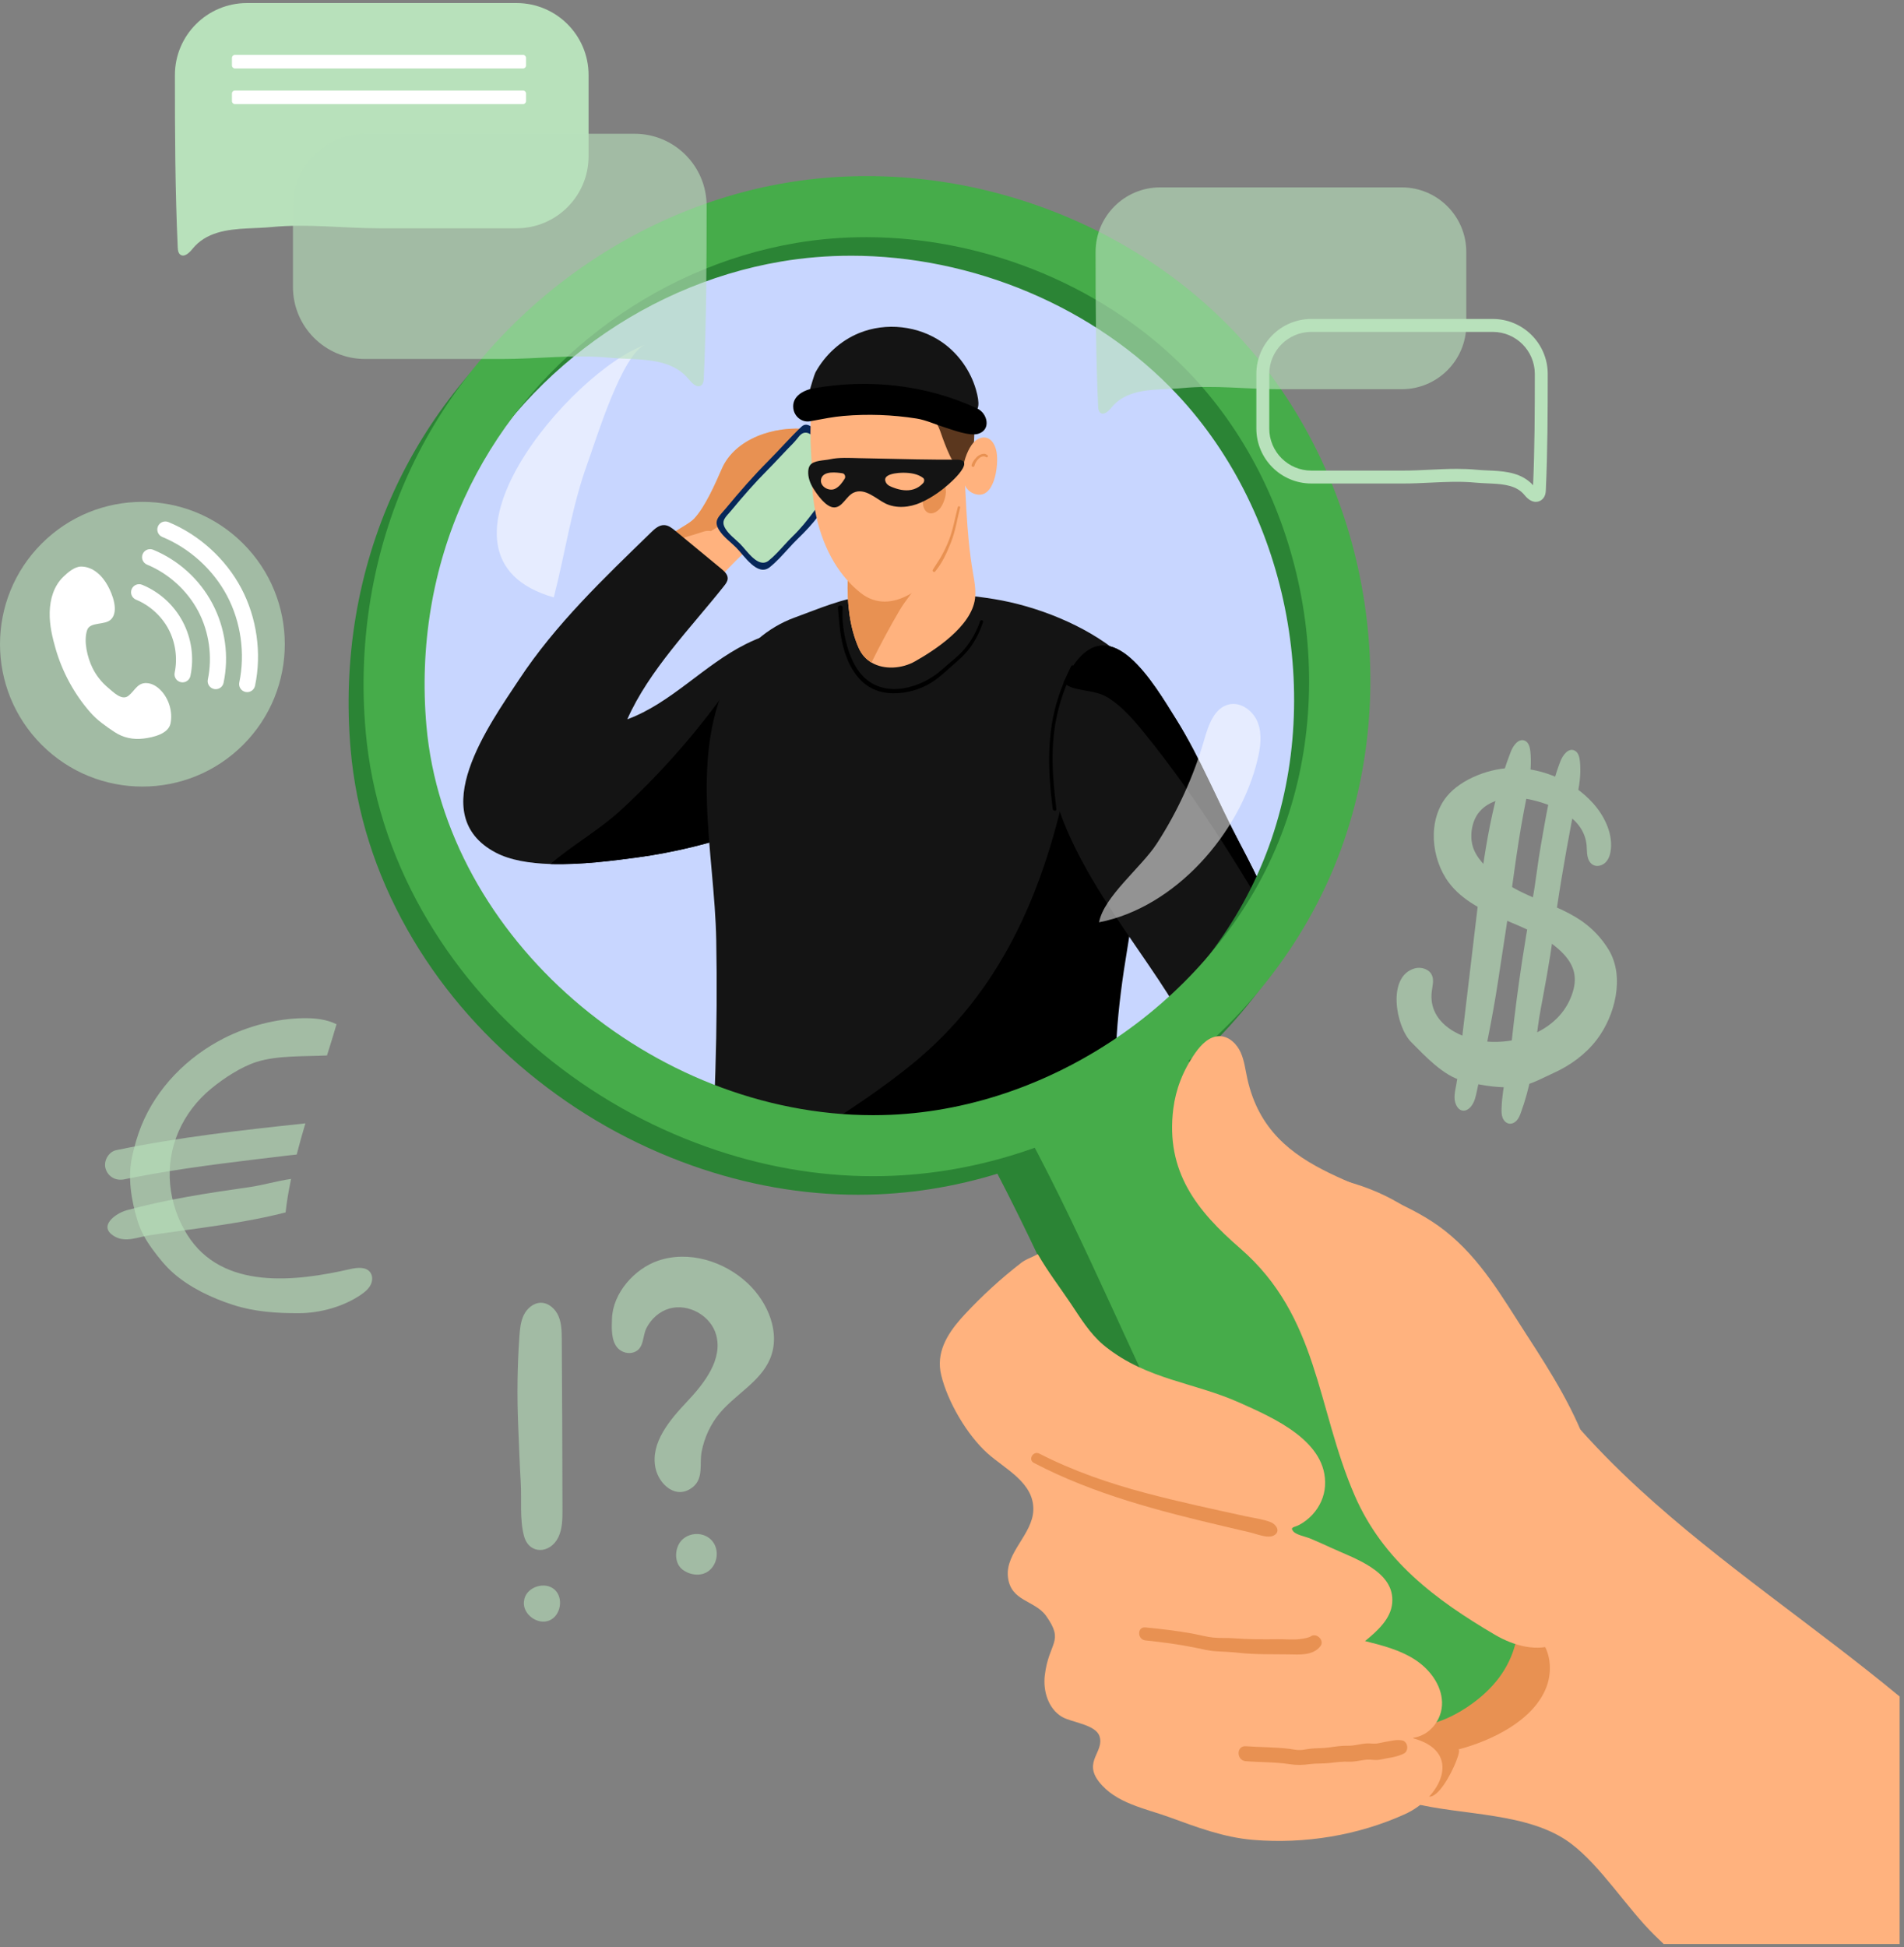 <svg width="312" height="319" viewBox="0 0 312 319" fill="none" xmlns="http://www.w3.org/2000/svg">
<rect x="0" y="0" width="312" height="319" fill="#808080" stroke="none"/>
<g clip-path="url(#clip0_605_10164)">
<path d="M203.158 284.758C212.136 289.325 221.623 292.894 231.381 295.393C239.545 297.483 250.505 296.845 257.406 302.025C262.331 305.722 266.566 312.578 271.081 317.011C271.588 317.51 272.1 318.005 272.612 318.496H311.288V277.951C297.291 266.376 282.049 256.285 268.661 244.001C260.858 236.84 253.698 228.83 248.123 219.799C240.338 207.185 235.008 196.88 219.034 193.143C202.875 189.365 201.07 205.547 204.296 217.089C206.367 224.502 210.349 228.784 210.9 237.049C211.531 246.549 210.865 256.225 203.859 262.969C201.177 265.551 194.334 269.839 193.308 273.502C191.836 278.754 199.475 282.882 203.159 284.757L203.158 284.758Z" fill="#FFB27E"/>
<path d="M232.621 290.824C233.615 300.846 240.192 286.307 238.93 286.638C244.335 285.219 251.303 281.931 253.412 276.39C254.604 273.262 253.934 269.151 251.035 267.477C249.356 266.506 247.297 266.52 245.364 266.691C241.493 267.033 232.799 267.654 231.067 271.811C229.201 276.295 232.142 286.021 232.619 290.824H232.621Z" fill="#E89152"/>
<mask id="mask0_605_10164" style="mask-type:luminance" maskUnits="userSpaceOnUse" x="62" y="34" width="158" height="157">
<path d="M196.302 168.02C226.932 137.402 226.932 87.76 196.302 57.143C165.672 26.525 116.011 26.525 85.381 57.143C54.751 87.76 54.751 137.402 85.381 168.019C116.011 198.637 165.672 198.637 196.302 168.02Z" fill="white"/>
</mask>
<g mask="url(#mask0_605_10164)">
<path d="M196.302 168.02C226.932 137.402 226.932 87.76 196.302 57.143C165.672 26.525 116.011 26.525 85.381 57.143C54.751 87.76 54.751 137.402 85.381 168.019C116.011 198.637 165.672 198.637 196.302 168.02Z" fill="#C8D6FF"/>
<path d="M138.942 72.789C137.192 71.43 134.921 70.623 132.518 70.338C126.839 69.667 120.412 71.927 118.296 76.788C117.234 79.222 115.533 83.103 113.733 84.995C113.009 85.755 111.408 86.525 110.506 87.207C108.48 88.735 106.537 90.006 104.534 91.462C103.66 92.096 102.814 92.741 101.993 93.395C102.199 93.65 102.377 93.915 102.516 94.191C103.075 95.291 103.741 96.325 104.467 97.32C106.339 99.622 108.465 101.722 110.735 103.638C111.265 102.875 111.81 102.128 112.372 101.398C113.401 100.059 114.445 98.739 115.51 97.454C120.729 91.161 126.528 85.653 134.333 82.36C137.591 80.986 144.055 76.765 138.942 72.792V72.789Z" fill="#FFB27E"/>
<path d="M116.499 87.015C116.114 86.944 115.713 86.957 115.324 87.085C112.703 87.949 110.022 88.639 107.384 89.446C108.415 88.727 109.447 88.001 110.502 87.205C111.405 86.524 113.004 85.753 113.73 84.993C115.53 83.101 117.23 79.222 118.292 76.786C120.408 71.925 126.837 69.665 132.515 70.337C131.305 77.554 123.412 82.691 117.692 86.268C117.292 86.519 116.895 86.768 116.497 87.015H116.499Z" fill="#E89152"/>
<path d="M130.429 132.318C128.064 133.71 125.375 134.938 122.537 136.003C116.635 138.216 110.092 139.716 104.492 140.472C100.666 140.987 95.218 141.718 90.194 141.557C86.795 141.451 83.588 140.936 81.209 139.675C69.479 133.463 80.211 118.689 85.02 111.391C91.03 102.27 98.919 94.773 106.701 87.212C107.301 86.627 107.999 86.006 108.835 86.031C109.525 86.051 110.11 86.511 110.642 86.951C113.16 89.03 115.681 91.108 118.199 93.187C118.711 93.609 119.27 94.13 119.245 94.793C119.228 95.252 118.931 95.644 118.647 96.004C113.227 102.839 106.351 109.811 102.79 117.849C109.976 115.204 115.319 108.967 122.215 105.523C126.925 103.172 131.152 102.484 132.844 106.357C135.452 112.323 137.062 128.418 130.429 132.319V132.318Z" fill="#141414"/>
<path d="M122.551 107.916C122.546 117.278 122.542 126.642 122.537 136.002C116.635 138.215 110.092 139.715 104.492 140.471C100.666 140.986 95.218 141.717 90.194 141.556C93.749 138.491 98.178 136 101.727 132.736C109.696 125.404 116.722 117.044 122.552 107.916H122.551Z" fill="black"/>
<path d="M129.181 89.891C129.701 89.323 130.22 88.761 130.756 88.243C133.238 85.847 135.146 83.536 136.599 80.323C137.647 78 133.735 67.62 131.333 69.906C129.467 71.68 127.783 73.627 125.968 75.448C123.483 77.942 121.166 80.595 118.924 83.307C117.86 84.594 116.83 85.247 117.834 86.842C118.545 87.974 119.697 88.784 120.633 89.718C121.964 91.047 124.133 94.536 126.142 92.923C127.229 92.051 128.205 90.959 129.181 89.891Z" fill="#072759"/>
<path d="M128.567 89.255C129.01 88.77 129.453 88.292 129.91 87.85C132.478 85.369 134.295 82.347 136.502 79.576C137.265 78.619 137.893 77.401 137.611 76.21C137.381 75.242 136.603 74.516 135.864 73.849C135.031 73.102 134.2 72.352 133.367 71.605C132.985 71.261 132.555 70.897 132.039 70.887C131.363 70.874 130.992 71.414 130.618 71.885C130.171 72.452 129.659 72.942 129.147 73.469C128.031 74.618 126.96 75.811 125.828 76.946C123.711 79.071 121.735 81.332 119.825 83.643C118.917 84.741 118.04 85.296 118.896 86.657C119.502 87.622 120.485 88.312 121.281 89.108C122.416 90.239 124.264 93.213 125.976 91.839C126.902 91.096 127.733 90.166 128.566 89.255H128.567Z" fill="#B8E1BB"/>
<path d="M117.229 175.406C117.169 177.302 117.096 179.197 117.011 181.091C116.734 187.285 113.23 199.759 116.554 205.198C119.228 209.553 136.341 207.036 141.339 207.036C144.217 207.036 184.237 206.531 184.275 207.036C184.057 204.183 183.738 201.306 183.259 198.3C183.2 197.946 183.141 197.593 183.085 197.239C181.599 188.142 180.697 178.877 181.479 169.649C181.882 164.876 182.723 160.181 183.735 155.526C183.755 155.431 183.775 155.336 183.795 155.245C184.029 154.172 184.272 153.098 184.523 152.028C184.793 150.867 185.071 149.706 185.352 148.548C185.772 146.807 186.198 145.069 186.618 143.331C186.758 142.749 186.896 142.17 187.032 141.59C188.561 135.12 190.303 128.872 190.74 122.175C191.083 116.93 187.187 110.252 183.437 107.092C177.879 102.407 169.792 99.27 162.884 98.149C156.075 97.044 149.136 96.85 142.279 97.571C137.986 98.023 134.237 99.722 130.235 101.171C125.803 102.774 121.969 106.114 119.808 110.202C112.766 123.522 117.103 139.571 117.368 154.05C117.5 161.168 117.452 168.289 117.227 175.404L117.229 175.406Z" fill="#141414"/>
<path d="M183.183 187.083C182.747 181.292 182.614 175.464 182.99 169.65C183.297 164.877 183.939 160.182 184.712 155.527C184.727 155.432 184.742 155.337 184.758 155.246C186.075 147.271 186.974 140.192 186.937 131.98C186.916 127.346 188.127 120.832 187.833 115.734C187.775 114.723 187.657 113.767 187.458 112.897C186.617 109.183 185.164 107.775 183.231 108.482C182.307 108.818 181.273 109.64 180.141 110.928C176.415 115.163 175.921 122.923 174.618 128.921C170.782 146.597 163.795 162.659 149.528 174.289C140.235 181.865 129.604 187.605 119.76 194.45C117.857 195.773 115.781 198.248 117.217 200.069C117.81 200.82 118.813 201.091 119.743 201.31C131.68 204.108 143.92 205.611 156.178 205.801C161.862 205.889 167.965 204.801 173.578 205.638C177.502 206.225 181.052 206.856 185.063 207.088C185.094 204.191 184.702 201.195 184.35 198.301C184.303 197.947 184.26 197.594 184.217 197.24C183.796 193.874 183.437 190.484 183.183 187.083Z" fill="black"/>
<path d="M176.156 125.459C176.192 125.275 176.234 125.087 176.275 124.899C176.277 124.863 176.28 124.823 176.284 124.786L176.156 125.461V125.459Z" fill="#93BF96"/>
<path d="M140.717 106.169C141.199 107.255 141.934 108.031 142.806 108.548C144.934 109.81 147.872 109.518 149.903 108.375C153.118 106.566 159.204 102.638 159.773 98.076C159.897 97.082 159.798 96.079 159.643 95.082C159.58 94.677 159.508 94.271 159.439 93.869C158.245 87.003 158.323 80.256 157.745 73.353C157.572 71.291 156.257 62.851 153.146 65.845C150.764 68.137 150.337 72.019 148.77 74.923C146.986 78.227 144.812 81.223 142.881 84.408C141.548 86.606 140.238 88.878 139.504 91.362C139.161 92.517 138.945 93.72 138.909 94.982C138.799 98.752 139.206 102.768 140.715 106.17L140.717 106.169Z" fill="#FFB27E"/>
<path d="M140.717 106.168C141.199 107.255 141.934 108.031 142.806 108.548C144.239 105.637 145.771 102.789 147.397 100.015C149.205 96.924 154.039 91.983 154.334 88.368C152.523 88.047 150.317 89.897 148.497 90.475C146.37 91.151 144.153 91.468 141.945 91.409C141.133 91.387 140.315 91.312 139.505 91.362C139.163 92.517 138.947 93.719 138.91 94.982C138.801 98.752 139.208 102.768 140.717 106.17V106.168Z" fill="#E89152"/>
<path d="M133.05 77.972C133.05 79.246 133.128 80.534 133.286 81.816C133.936 87.073 135.945 92.232 139.56 95.832C139.618 95.888 139.675 95.947 139.735 96.003C139.808 96.073 139.879 96.141 139.952 96.209C140.305 96.543 140.674 96.859 141.056 97.159C143.571 99.135 146.423 98.856 149.079 97.359C149.37 97.194 149.661 97.003 149.945 96.787C151.864 95.344 153.625 92.873 154.851 90.967C156.626 88.206 156.909 85.141 157.471 81.936C157.727 80.481 157.924 78.98 158.022 77.477C158.36 72.237 157.452 66.947 153.342 63.35C151.175 61.454 148.371 60.401 145.495 60.348C142.549 60.294 139.329 59.858 136.708 61.56C134.898 62.737 133.587 64.654 133.148 66.767C132.43 70.215 133.05 74.438 133.052 77.972H133.05Z" fill="#FFB27E"/>
<path d="M156.846 76.238C157.339 76.28 157.833 76.321 158.327 76.363C160.055 76.509 159.706 67.303 159.462 66.192C158.686 62.663 156.36 58.233 153.071 56.403C150.47 54.954 133.58 57.938 136.244 62.764C136.672 63.537 137.589 63.872 138.428 64.146C141.854 65.261 145.294 66.525 148.762 67.183C151.293 67.665 153.023 67.74 154.047 70.579C154.324 71.349 155.937 76.162 156.844 76.238H156.846Z" fill="#5B371E"/>
<path d="M159.513 72.516C160.059 71.9 160.934 71.503 161.721 71.749C162.665 72.044 163.132 73.106 163.306 74.08C163.68 76.171 162.984 82.089 159.635 80.89C156.465 79.755 157.893 74.35 159.515 72.516H159.513Z" fill="#FFB27E"/>
<path d="M161.604 74.897C160.768 74.367 159.842 75.574 159.67 76.321C159.601 76.615 159.139 76.491 159.214 76.197C159.352 75.657 159.862 74.979 160.318 74.665C160.551 74.505 160.853 74.386 161.134 74.347C161.413 74.309 161.573 74.419 161.797 74.567C162.001 74.701 161.814 75.032 161.603 74.897H161.604Z" fill="#E89152"/>
<path d="M153.894 83.451C153.463 83.883 152.852 84.234 152.263 84.075C151.589 83.892 151.245 83.116 151.235 82.416C151.218 81.194 152.006 79.999 153.136 79.532C156.006 78.349 154.979 82.365 153.896 83.451H153.894Z" fill="#E89152"/>
<path d="M161.086 101.918C160.602 103.41 159.899 104.823 158.975 106.092C158.013 107.416 156.771 108.39 155.564 109.475C154.467 110.46 153.42 111.42 152.112 112.131C150.837 112.824 149.451 113.282 148.014 113.482C145.77 113.792 143.489 113.464 141.684 112.015C140.061 110.712 139.057 108.788 138.425 106.838C137.661 104.475 137.523 102.038 137.307 99.584C137.262 99.079 138.136 99.076 138.094 99.584C137.926 101.596 138.237 103.686 138.759 105.628C139.268 107.526 140.079 109.431 141.475 110.85C145.047 114.482 151.02 112.733 154.371 109.692C155.598 108.579 156.99 107.589 158.059 106.318C159.183 104.982 160.035 103.429 160.602 101.782C160.705 101.48 161.185 101.606 161.086 101.915V101.918Z" fill="black"/>
<path d="M157.328 83.178C156.841 85.082 156.555 87.028 155.832 88.867C155.185 90.51 154.376 92.283 153.231 93.642C153.055 93.851 152.724 93.582 152.858 93.355C153.319 92.575 153.856 91.849 154.294 91.053C154.753 90.223 155.159 89.362 155.504 88.477C156.186 86.732 156.475 84.878 156.957 83.077C157.02 82.838 157.389 82.939 157.328 83.178Z" fill="#E89152"/>
<path d="M157.125 60.525C157.783 61.161 158.519 61.783 158.957 62.603C159.287 63.226 159.465 64.464 158.505 64.627C158.387 64.647 158.247 64.55 158.293 64.416C158.396 64.117 158.636 63.853 158.629 63.529C158.623 63.152 158.392 62.789 158.18 62.492C157.767 61.907 157.225 61.43 156.716 60.932C156.452 60.671 156.857 60.267 157.123 60.525H157.125Z" fill="#ED985B"/>
<path d="M156.354 64.939C156.547 65.266 156.759 65.602 156.854 65.974C156.965 66.407 156.849 66.934 156.319 66.964C156.055 66.979 155.874 66.588 156.091 66.414C156.183 66.341 156.188 66.359 156.193 66.284C156.201 66.173 156.129 66.032 156.086 65.932C155.99 65.711 155.859 65.507 155.734 65.301C155.496 64.904 156.118 64.541 156.354 64.939Z" fill="#ED985B"/>
<path d="M131.345 68.21C131.521 68.161 133.265 61.668 133.627 61.01C135.194 58.152 137.742 55.811 140.765 54.574C145.197 52.759 150.535 53.362 154.449 56.12C157.059 57.96 159.032 60.752 159.921 63.818C161.302 68.581 159.053 67.998 155.274 67.207C147.395 65.555 139.078 66.049 131.347 68.21H131.345Z" fill="#141414"/>
<path d="M133.289 68.917C133.102 68.951 132.914 68.985 132.724 69.018C131.426 69.244 130.173 68.29 129.999 66.915C129.748 64.943 131.632 63.927 133.268 63.635C142.305 62.015 151.868 63.034 160.17 66.951C161.83 67.735 162.447 70.43 160.285 71.072C158.87 71.492 156.203 70.455 154.845 70.033C153.317 69.558 151.773 68.822 150.186 68.571C146.235 67.948 142.208 67.802 138.224 68.146C136.545 68.29 134.925 68.619 133.288 68.917H133.289Z" fill="black"/>
<path d="M158.003 75.927C157.984 75.733 157.885 75.572 157.672 75.463C157.378 75.314 157.034 75.311 156.703 75.311C154.484 75.307 152.317 75.306 150.111 75.259C146.971 75.193 143.83 75.126 140.69 75.06C139.165 75.027 137.499 74.914 135.997 75.249C135.053 75.46 133.309 75.4 132.724 76.244C132.53 76.525 132.46 76.874 132.442 77.215C132.39 78.195 132.737 79.162 133.256 79.994C133.883 80.999 135.365 83.169 136.725 83.134C138.081 83.099 138.644 81.292 139.874 80.719C141.728 79.853 143.581 81.752 145.088 82.488C146.875 83.362 149.081 83.138 150.854 82.355C152.785 81.504 154.532 80.228 156.056 78.778C156.402 78.449 158.084 76.831 158.001 75.929L158.003 75.927ZM138.418 78.426C138.018 79.066 137.534 79.748 136.836 80.084C135.762 80.599 134.105 79.566 134.614 78.298C135.084 77.127 137.097 77.397 138.059 77.542C138.443 77.6 138.606 78.127 138.418 78.426ZM151.268 79.157C150.852 79.614 150.33 79.964 149.74 80.154C148.682 80.494 147.528 80.31 146.508 79.928C145.999 79.738 145.454 79.562 145.185 79.074C144.367 77.59 147.277 77.444 148.09 77.452C149.165 77.462 150.397 77.628 151.27 78.306C151.535 78.514 151.467 78.939 151.27 79.157H151.268Z" fill="#141414"/>
<path d="M176.87 189.912C175.414 190.746 173.902 191.439 172.346 191.962C171.957 192.094 171.565 192.198 171.171 192.281C170.578 192.409 169.978 192.486 169.375 192.527C163.93 192.893 158.219 190.268 153.648 193.908C150.655 196.292 141.588 203.15 150.962 202.147C155.119 201.7 158.997 201.642 163.03 201.816C165.314 201.916 167.633 202.13 169.956 202.351C174.65 202.801 179.374 203.278 183.891 202.894C184.677 202.828 185.433 202.727 186.163 202.594C182.761 198.621 179.41 194.478 176.869 189.912H176.87Z" fill="#FFB27E"/>
<path d="M214.348 171.772C214.267 172.852 214.087 173.912 213.82 174.95C212.628 179.591 209.701 183.772 206.139 187.049C203.171 189.782 199.765 191.661 196.445 193.89C194.038 195.505 192.01 197.972 189.351 199.15C183.916 201.558 180.205 199.8 176.819 196.969C175.591 195.942 174.417 194.851 173.269 193.736C172.694 193.178 172.125 192.613 171.56 192.046C171.158 191.644 170.325 191.108 170.634 190.416C170.722 190.219 170.91 190.087 171.088 189.964C172.047 189.31 173.119 188.713 174.01 187.971C174.72 187.379 175.549 186.75 176.204 186.095C177.539 185.048 178.857 183.983 180.173 182.913C184.313 179.547 188.05 175.716 191.247 171.445C192.123 170.273 192.991 168.991 193.087 167.532C193.202 165.826 192.25 164.253 191.334 162.809C187.466 156.716 182.242 149.865 178.162 142.643C172.559 132.729 169.109 122.114 174.271 111.809C174.753 110.843 175.311 109.881 175.951 108.923C182.172 100.036 189.078 112.018 192.753 117.899C196.701 124.219 199.599 131.468 203.138 138.135C206.186 143.875 208.985 149.775 211.147 155.906C211.875 157.967 212.528 160.056 213.097 162.172C213.936 165.304 214.588 168.539 214.347 171.774L214.348 171.772Z" fill="#141414"/>
<path d="M175.989 109.409C174.602 112.251 173.526 115.24 172.968 118.36C172.453 121.24 172.394 124.177 172.574 127.091C172.687 128.915 172.878 130.733 173.104 132.545C173.152 132.926 172.557 132.921 172.507 132.545C171.715 126.427 171.477 120.268 173.393 114.322C173.967 112.542 174.698 110.818 175.526 109.141C175.679 108.832 176.139 109.103 175.988 109.412L175.989 109.409Z" fill="black"/>
<path d="M213.82 174.949C212.628 179.59 209.701 183.771 206.14 187.048C203.171 189.781 199.766 191.66 196.445 193.889C194.038 195.504 192.01 197.971 189.351 199.149C183.916 201.557 180.205 199.799 176.819 196.968C177.456 196.486 178.464 196.23 179.698 195.684C184.649 193.486 189.496 191.081 194.198 188.387C201.082 184.439 207.65 179.943 213.818 174.951L213.82 174.949Z" fill="black"/>
<path d="M211.151 155.904C203.931 143.48 196.503 131.135 187.44 119.997C185.718 117.879 183.899 115.774 181.592 114.315C179.194 112.798 175.8 113.415 174.273 111.807C174.755 110.841 175.313 109.879 175.953 108.921C182.174 100.034 189.08 112.016 192.755 117.897C196.702 124.217 199.601 131.466 203.139 138.133C206.188 143.873 208.987 149.773 211.149 155.904H211.151Z" fill="black"/>
</g>
<path d="M140.614 195.743C131.504 195.743 122.358 194.136 113.379 190.951C103.635 187.495 94.613 182.382 86.567 175.748C78.413 169.027 71.751 161.147 66.763 152.328C61.496 143.015 58.367 133.098 57.463 122.853C56.161 108.115 58.613 93.465 64.553 80.486C70.081 68.406 78.76 57.59 89.65 49.21C100.56 40.815 113.245 35.208 126.33 32.995C139.442 30.776 153.271 31.918 166.321 36.292C179.393 40.675 191.106 48.112 200.191 57.796C205.448 63.4 209.887 69.846 213.386 76.959C216.792 83.878 219.24 91.287 220.664 98.979C222.089 106.671 222.456 114.465 221.753 122.144C221.032 130.036 219.195 137.645 216.295 144.757C213.393 151.87 209.384 158.594 204.379 164.741C199.509 170.722 193.795 176.037 187.396 180.541C180.997 185.045 174.065 188.628 166.79 191.195C159.314 193.834 151.63 195.339 143.953 195.671C142.84 195.719 141.726 195.743 140.611 195.743H140.614ZM139.441 41.898C135.603 41.898 131.774 42.209 128.001 42.847C104.448 46.831 83.62 62.845 73.646 84.641C68.426 96.048 66.275 108.957 67.423 121.973C70.482 156.602 104.295 185.743 140.604 185.746C141.578 185.746 142.547 185.724 143.524 185.683C170.664 184.508 196.784 166.126 207.04 140.981C217.297 115.836 211.481 84.438 192.901 64.629C179.397 50.233 159.316 41.896 139.442 41.896L139.441 41.898Z" fill="#2B8435"/>
<path d="M194.465 256.504C201.301 269.802 215.34 294.966 233.625 282.866C253.709 269.576 233.642 245.228 224.374 231.195C215.676 218.025 208.574 204.143 198.597 191.776C194.159 186.232 190.28 180.46 186.449 174.438C178.697 177.691 170.945 180.945 163.193 184.198C162.234 184.6 161.162 185.125 160.883 186.127C160.645 186.979 161.079 187.862 161.501 188.641C171.455 207.058 179.481 227.308 189.261 246.154C190.697 248.923 192.436 252.557 194.465 256.504Z" fill="#2B8435"/>
<path d="M201.18 253.376C208.016 266.674 222.055 291.837 240.34 279.739C258.415 267.778 243.388 246.78 234.88 233.966C221.002 213.063 206.631 192.485 193.164 171.311C185.412 174.564 177.66 177.818 169.908 181.071C168.949 181.473 167.877 181.998 167.598 183C167.36 183.853 167.794 184.735 168.216 185.514C178.17 203.931 186.196 224.182 195.976 243.027C197.412 245.796 199.15 249.43 201.18 253.377V253.376Z" fill="#46AC4A"/>
<path opacity="0.54" d="M105.814 56.458C101.969 57.784 97.615 72.218 96.287 75.86C93.652 83.085 92.64 90.548 90.744 97.875C67.368 91.221 93.784 60.605 105.814 56.458Z" fill="white"/>
<path opacity="0.54" d="M197.329 121.197C198.017 118.805 198.983 115.941 201.416 115.404C203.41 114.964 205.426 116.53 206.134 118.446C206.842 120.362 206.538 122.496 206.061 124.482C203.159 136.544 192.607 148.667 180.098 151.109C180.874 146.898 187.047 142.086 189.545 138.233C192.954 132.977 195.597 127.22 197.329 121.197Z" fill="white"/>
<path d="M143.069 192.703C133.959 192.703 124.813 191.096 115.834 187.911C106.09 184.455 97.07 179.342 89.022 172.708C80.868 165.987 74.206 158.107 69.218 149.288C63.951 139.974 60.822 130.058 59.917 119.813C58.616 105.075 61.068 90.425 67.008 77.446C72.536 65.366 81.215 54.55 92.105 46.17C103.015 37.775 115.7 32.167 128.785 29.954C141.897 27.736 155.726 28.878 168.776 33.252C181.848 37.635 193.561 45.072 202.646 54.756C207.903 60.36 212.342 66.806 215.841 73.919C219.246 80.838 221.695 88.247 223.119 95.939C224.543 103.631 224.911 111.425 224.208 119.104C223.486 126.996 221.65 134.605 218.749 141.717C215.848 148.83 211.839 155.554 206.834 161.701C201.964 167.682 196.25 172.997 189.851 177.501C183.452 182.005 176.52 185.588 169.245 188.155C161.769 190.794 154.085 192.299 146.408 192.631C145.294 192.679 144.181 192.703 143.066 192.703H143.069ZM141.896 38.858C138.058 38.858 134.228 39.169 130.456 39.807C106.902 43.791 86.075 59.805 76.101 81.601C70.88 93.008 68.73 105.917 69.878 118.933C72.936 153.561 106.749 182.703 143.059 182.706C144.033 182.706 145.002 182.684 145.979 182.643C173.119 181.468 199.238 163.086 209.495 137.941C219.752 112.796 213.936 81.398 195.356 61.589C181.852 47.193 161.771 38.856 141.897 38.856L141.896 38.858Z" fill="#46AC4A"/>
<path d="M230.279 297.201C222.532 300.716 213.825 302.137 205.355 301.441C200.531 301.045 196.085 299.352 191.608 297.719C187.644 296.275 182.862 295.466 180.086 291.919C177.47 288.573 181.002 287.008 180.173 284.465C179.536 282.512 175.562 282.207 173.997 281.268C171.778 279.936 170.897 277.048 171.206 274.478C171.872 268.97 174.462 269.032 171.424 264.747C169.571 262.137 165.56 262.408 165.158 258.292C164.775 254.378 169.167 251.384 169.323 247.452C169.502 242.929 164.687 240.686 161.817 238.11C158.468 235.099 155.272 229.655 154.223 225.257C153.364 221.657 155.164 218.671 157.399 216.111C157.622 215.857 157.85 215.608 158.077 215.362C160.924 212.298 164.021 209.467 167.328 206.907C167.967 206.415 168.696 206.128 169.418 205.794C169.634 205.694 169.848 205.589 170.062 205.475C171.683 208.309 173.648 210.863 175.456 213.556C177.071 215.97 178.547 218.41 180.768 220.313C180.912 220.436 181.06 220.557 181.21 220.676C188.039 226.066 195.688 226.473 203.144 229.819C208.641 232.285 217.594 236.129 217.124 243.471C217.013 245.212 216.251 246.865 215.075 248.145C214.448 248.822 213.707 249.399 212.894 249.836C212.121 250.25 211.298 250.165 211.942 250.911C212.44 251.482 213.993 251.77 214.677 252.055C215.808 252.529 216.929 253.024 218.038 253.542C221.779 255.292 228.595 257.369 228.137 262.625C227.907 265.245 225.718 267.199 223.686 268.867C226.493 269.573 229.353 270.301 231.792 271.861C234.228 273.421 236.209 275.986 236.301 278.879C236.391 281.738 234.248 284.475 231.35 284.739C239.966 286.92 236.07 294.571 230.279 297.198V297.201Z" fill="#FFB27E"/>
<path d="M192.268 181.639C192.66 178.534 193.797 175.447 195.889 172.473C196.863 171.088 198.241 169.702 199.933 169.764C201.434 169.817 202.672 171.04 203.294 172.405C203.917 173.771 204.072 175.295 204.401 176.76C208.137 193.447 225.702 192.915 236.785 201.649C242.655 206.276 246.142 212.497 250.128 218.642C254.243 224.987 258.28 231.362 260.648 238.664C263.157 246.396 264.732 264.956 255.253 269.255C251.974 270.742 248.067 269.656 244.962 267.832C235.216 262.105 226.601 255.657 221.979 245.002C215.728 230.591 216.107 215.713 203.226 204.532C196.197 198.43 190.958 192.012 192.266 181.641L192.268 181.639Z" fill="#FFB27E"/>
<path d="M169.418 239.678C179.24 244.815 190.049 247.595 200.781 250.112C202.137 250.429 203.495 250.747 204.851 251.066C205.897 251.311 207.783 252.126 208.782 251.542C209.914 250.881 209.093 249.718 208.204 249.376C206.925 248.884 205.473 248.713 204.137 248.422C198.697 247.236 193.248 246.066 187.863 244.644C181.805 243.044 175.895 241.017 170.31 238.155C169.301 237.638 168.409 239.152 169.419 239.68L169.418 239.678Z" fill="#E89152"/>
<path d="M187.682 268.756C190.408 269.041 193.125 269.392 195.813 269.942C197.006 270.186 198.173 270.487 199.395 270.547C200.65 270.606 201.884 270.668 203.134 270.803C205.785 271.09 208.463 271.002 211.127 271.048C212.896 271.08 215.186 271.288 216.386 269.681C217.079 268.752 215.721 267.446 214.795 268.091C214.426 268.347 213.579 268.46 213.113 268.53C211.947 268.702 210.64 268.548 209.46 268.563C206.995 268.593 204.574 268.596 202.116 268.407C201.01 268.322 199.892 268.407 198.791 268.292C197.623 268.172 196.464 267.83 195.308 267.624C192.785 267.176 190.237 266.878 187.687 266.629C186.323 266.496 186.341 268.614 187.687 268.756H187.682Z" fill="#E89152"/>
<path d="M204.138 288.547C206.538 288.736 209.018 288.673 211.396 289.044C212.543 289.223 213.491 289.178 214.637 289.027C215.723 288.884 216.816 288.969 217.903 288.841C218.992 288.713 219.993 288.585 221.095 288.627C222.127 288.665 223.026 288.357 224.028 288.294C224.598 288.258 225.167 288.386 225.738 288.344C226.264 288.304 226.772 288.15 227.289 288.067C228.283 287.907 229.111 287.751 230.025 287.309C230.909 286.882 230.735 285.309 229.741 285.136C228.783 284.97 227.931 285.242 226.987 285.385C226.508 285.457 226.031 285.605 225.552 285.658C225.045 285.714 224.535 285.611 224.026 285.633C222.959 285.679 222.005 286.033 220.922 286.012C219.82 285.99 218.818 286.151 217.734 286.304C216.702 286.45 215.658 286.38 214.626 286.512C214.129 286.575 213.63 286.688 213.13 286.719C212.533 286.758 211.958 286.606 211.37 286.532C208.985 286.229 206.537 286.271 204.138 286.096C202.563 285.982 202.576 288.424 204.138 288.547Z" fill="#E89152"/>
<path opacity="0.61" d="M107.82 206.553C112.838 204.83 118.638 206.614 122.511 210.238C125.863 213.376 127.966 218.407 126.179 222.637C124.604 226.362 120.608 228.382 117.99 231.465C116.451 233.278 115.427 235.503 114.975 237.832C114.591 239.807 115.331 242.15 113.566 243.607C110.862 245.84 107.943 243.238 107.393 240.439C106.588 236.35 109.738 232.653 112.597 229.621C115.456 226.589 118.469 222.696 117.347 218.684C116.473 215.554 112.823 213.504 109.695 214.386C108.053 214.85 106.706 216.082 105.935 217.584C105.24 218.938 105.596 220.935 103.884 221.548C103.005 221.862 101.961 221.597 101.296 220.939C100.106 219.761 100.226 217.538 100.283 216.009C100.435 211.821 103.997 207.865 107.823 206.553H107.82Z" fill="#B8E1BB"/>
<path opacity="0.61" d="M110.83 254.237C110.94 253.488 111.267 252.77 111.779 252.272C113.037 251.051 115.175 250.994 116.464 252.207C117.892 253.549 117.728 256.017 116.265 257.271C115.002 258.354 113.085 258.112 111.829 257.148C110.971 256.492 110.67 255.331 110.83 254.237Z" fill="#B8E1BB"/>
<path opacity="0.61" d="M85.111 218.947C85.196 217.748 85.304 216.515 85.836 215.437C86.368 214.357 87.42 213.45 88.623 213.441C89.91 213.433 91.023 214.455 91.525 215.64C92.027 216.824 92.047 218.15 92.055 219.436C92.127 228.733 92.147 238.032 92.168 247.329C92.172 248.869 92.162 250.473 91.492 251.86C90.171 254.591 86.685 254.766 85.858 251.626C85.128 248.856 85.5 245.782 85.332 242.935C85.148 239.796 85.046 236.655 84.913 233.515C84.707 228.66 84.772 223.795 85.111 218.949V218.947Z" fill="#B8E1BB"/>
<path opacity="0.61" d="M85.937 261.917C86.464 259.937 89.321 259.068 90.862 260.422C92.403 261.776 91.907 264.72 90.009 265.496C88.111 266.272 85.693 264.519 85.843 262.475L85.936 261.917H85.937Z" fill="#B8E1BB"/>
<path opacity="0.61" d="M190.165 63.785C191.394 63.72 192.617 63.693 193.764 63.582C199.029 63.07 204.298 63.768 209.567 63.768H229.693C235.536 63.768 240.273 59.033 240.273 53.191V41.276C240.273 35.434 235.536 30.699 229.693 30.699H190.109C184.265 30.699 179.528 35.434 179.528 41.276C179.528 49.737 179.558 58.109 179.944 66.566C179.962 66.958 180.007 67.406 180.324 67.639C180.914 68.071 181.647 67.363 182.108 66.793C184.095 64.339 187.144 63.946 190.165 63.786V63.785Z" fill="#B8E1BB"/>
<path d="M251.667 82.221C251.166 82.221 250.515 81.976 249.802 81.096C248.562 79.566 246.511 79.333 244.515 79.227C244.239 79.212 243.963 79.2 243.69 79.189C243.054 79.16 242.396 79.132 241.766 79.071C239.334 78.835 236.821 78.956 234.391 79.074C232.955 79.144 231.471 79.215 229.997 79.215H214.878C209.912 79.215 205.872 75.176 205.872 70.212V61.262C205.872 56.298 209.912 52.259 214.878 52.259H244.613C249.579 52.259 253.62 56.298 253.62 61.264C253.62 67.677 253.596 73.958 253.307 80.308C253.292 80.644 253.256 81.431 252.587 81.92C252.44 82.028 252.112 82.221 251.665 82.221H251.667ZM238.681 76.818C239.773 76.818 240.872 76.856 241.97 76.964C242.542 77.019 243.145 77.045 243.782 77.074C244.063 77.085 244.344 77.099 244.626 77.113C246.892 77.233 249.441 77.532 251.223 79.502C251.481 73.437 251.502 67.411 251.502 61.264C251.502 57.466 248.412 54.377 244.613 54.377H214.878C211.081 54.377 207.989 57.466 207.989 61.264V70.214C207.989 74.01 211.079 77.1 214.878 77.1H229.997C231.418 77.1 232.877 77.029 234.288 76.961C235.729 76.891 237.2 76.819 238.681 76.819V76.818Z" fill="#B8E1BB"/>
<path d="M40.531 37.423C41.902 37.35 43.267 37.32 44.547 37.196C50.422 36.624 56.303 37.403 62.181 37.403H84.641C91.163 37.403 96.448 32.118 96.448 25.601V12.303C96.448 5.783 91.161 0.5 84.641 0.5H40.468C33.946 0.5 28.661 5.785 28.661 12.303C28.661 21.744 28.694 31.088 29.124 40.525C29.144 40.964 29.196 41.464 29.55 41.721C30.21 42.203 31.026 41.412 31.539 40.778C33.757 38.038 37.16 37.599 40.531 37.421V37.423Z" fill="#B8E1BB"/>
<path opacity="0.61" d="M103.921 58.836C102.549 58.762 101.185 58.733 99.905 58.608C94.03 58.036 88.149 58.816 82.271 58.816H59.811C53.289 58.816 48.004 53.531 48.004 47.013V33.717C48.004 27.197 53.291 21.914 59.811 21.914H103.984C110.506 21.914 115.791 27.199 115.791 33.717C115.791 43.158 115.758 52.502 115.327 61.939C115.307 62.378 115.256 62.878 114.902 63.135C114.242 63.617 113.426 62.826 112.912 62.192C110.694 59.452 107.291 59.013 103.919 58.836H103.921Z" fill="#B8E1BB"/>
<path d="M38.498 11.218L85.706 11.218C85.978 11.218 86.198 10.998 86.198 10.726V9.485C86.198 9.213 85.978 8.993 85.706 8.993L38.498 8.993C38.227 8.993 38.006 9.213 38.006 9.485V10.726C38.006 10.998 38.227 11.218 38.498 11.218Z" fill="white"/>
<path d="M38.498 17.058L85.706 17.058C85.978 17.058 86.198 16.837 86.198 16.566V15.325C86.198 15.053 85.978 14.833 85.706 14.833L38.498 14.833C38.227 14.833 38.006 15.053 38.006 15.325V16.566C38.006 16.837 38.227 17.058 38.498 17.058Z" fill="white"/>
<path opacity="0.61" d="M39.834 122.038C48.946 112.929 48.946 98.161 39.834 89.052C30.721 79.943 15.947 79.943 6.835 89.052C-2.278 98.161 -2.278 112.929 6.835 122.038C15.947 131.147 30.721 131.147 39.834 122.038Z" fill="#B8E1BB"/>
<path d="M8.412 103.413C8.036 101.396 7.983 99.155 8.691 97.171C9.048 96.171 9.605 95.246 10.371 94.505C11.111 93.79 12.231 92.815 13.3 92.823C15.266 92.838 16.769 94.338 17.659 95.96C18.411 97.329 19.494 100.074 18.239 101.433C17.246 102.509 14.759 101.802 14.28 103.232C13.667 105.063 14.324 107.705 15.128 109.371C15.743 110.647 16.641 111.783 17.729 112.689C18.537 113.362 19.956 114.852 21.045 113.998C22.15 113.131 22.569 111.674 24.309 111.941C25.17 112.074 25.923 112.616 26.502 113.269C27.73 114.654 28.313 116.693 27.944 118.519C27.592 120.255 25.066 120.81 23.56 120.997C21.825 121.212 20.214 120.889 18.751 119.923C17.332 118.984 15.923 117.997 14.801 116.716C12.191 113.737 10.252 110.177 9.138 106.377C8.857 105.417 8.601 104.422 8.413 103.415L8.412 103.413Z" fill="white"/>
<path d="M29.912 111.795C29.823 111.795 29.733 111.785 29.641 111.767C28.928 111.617 28.471 110.92 28.621 110.207C29.118 107.828 28.752 105.233 27.615 103.084C26.478 100.936 24.537 99.174 22.29 98.248C21.617 97.971 21.296 97.2 21.574 96.527C21.851 95.854 22.622 95.533 23.296 95.811C26.143 96.984 28.505 99.129 29.945 101.852C31.387 104.573 31.834 107.733 31.202 110.747C31.072 111.368 30.524 111.795 29.912 111.795Z" fill="white"/>
<path d="M35.349 112.918C35.259 112.918 35.169 112.908 35.078 112.89C34.365 112.74 33.908 112.043 34.057 111.33C34.84 107.587 34.264 103.5 32.474 100.119C30.683 96.739 27.629 93.963 24.092 92.506C23.419 92.229 23.098 91.458 23.375 90.785C23.653 90.112 24.422 89.793 25.097 90.069C29.254 91.783 32.701 94.913 34.804 98.886C36.906 102.858 37.558 107.469 36.637 111.868C36.507 112.49 35.959 112.917 35.347 112.917L35.349 112.918Z" fill="white"/>
<path d="M40.503 113.397C40.413 113.397 40.323 113.387 40.232 113.369C39.519 113.219 39.062 112.522 39.212 111.809C40.204 107.067 39.472 101.894 37.207 97.612C34.94 93.331 31.071 89.817 26.591 87.971C25.918 87.694 25.598 86.923 25.875 86.25C26.153 85.577 26.922 85.258 27.597 85.534C32.635 87.611 36.988 91.563 39.537 96.379C42.087 101.194 42.91 107.016 41.793 112.347C41.663 112.969 41.115 113.396 40.503 113.396V113.397Z" fill="white"/>
<g opacity="0.61">
<path d="M241.801 151.364C242.934 141.812 244.098 132.143 247.561 123.168C247.954 122.149 248.833 120.93 249.843 121.342C250.517 121.616 250.713 122.46 250.782 123.183C251.1 126.456 250.3 129.797 249.695 132.995C248.509 139.255 247.807 145.535 246.845 151.822C246.38 154.864 245.914 157.908 245.449 160.95C244.525 166.989 243.275 172.914 241.98 178.901C241.814 179.667 241.639 180.455 241.189 181.096C240.385 182.239 239.201 182.314 238.601 181.006C238.124 179.966 238.427 178.832 238.623 177.76C239.141 174.916 239.352 171.99 239.693 169.119C240.396 163.201 241.099 157.283 241.801 151.365V151.364Z" fill="#B8E1BB"/>
<path d="M250.138 152.962C250.455 151.065 250.789 149.169 251.141 147.279C251.68 144.383 251.962 141.465 252.483 138.551C253.295 134.006 254.018 129.066 255.679 124.762C256.071 123.743 256.95 122.524 257.961 122.936C258.634 123.21 258.83 124.054 258.9 124.777C259.232 128.212 258.18 131.256 257.539 134.64C256.357 140.889 255.282 147.171 254.467 153.477C253.949 157.488 253.186 161.46 252.449 165.436C251.78 169.046 251.577 172.713 250.88 176.302C250.488 178.324 249.938 180.314 249.235 182.25C249.07 182.705 248.891 183.167 248.575 183.536C248.259 183.904 247.779 184.165 247.3 184.095C246.795 184.021 246.398 183.594 246.218 183.117C246.039 182.638 246.039 182.115 246.055 181.605C246.178 177.749 247.33 174.102 247.741 170.329C248.211 166.013 248.773 161.706 249.424 157.413C249.651 155.928 249.887 154.446 250.134 152.964L250.138 152.962Z" fill="#B8E1BB"/>
<path d="M237.085 130.479C233.886 134.385 234.501 140.731 237.434 144.627C239.605 147.51 243.002 149.17 246.323 150.585C249.644 152.001 253.114 153.333 255.734 155.817C257.564 157.553 258.48 159.489 257.871 161.981C256.382 168.072 249.988 170.991 244.063 170.675C239.623 170.437 233.971 167.774 234.616 162.441C234.722 161.559 235.004 160.632 234.66 159.813C234.23 158.784 232.902 158.354 231.828 158.656C227.213 159.954 228.732 168.195 231.23 170.717C233.429 172.936 236.522 176.266 239.643 177.06C242.215 177.713 244.864 178.2 247.526 178.138C250.327 178.073 252.066 176.93 254.552 175.809C257.311 174.564 259.831 172.737 261.674 170.318C264.623 166.448 266.305 160.055 263.597 155.583C262.444 153.677 260.816 151.978 258.961 150.74C256.566 149.143 253.829 148.155 251.186 147.01C249.019 146.071 246.855 144.998 245.068 143.426C243.536 142.079 241.804 140.535 241.285 138.484C240.838 136.718 241.209 134.451 242.404 133.026C244.437 130.599 248.22 130.394 251.082 131.07C254.928 131.979 259.611 134.101 259.994 138.533C260.044 139.115 260.017 139.706 260.132 140.278C260.246 140.851 260.535 141.426 261.049 141.705C261.734 142.079 262.64 141.796 263.165 141.222C263.69 140.645 263.901 139.848 263.974 139.07C264.237 136.335 262.789 133.509 260.993 131.541C257.745 127.983 252.975 125.923 248.175 125.815C244.423 125.731 239.497 127.533 237.084 130.477L237.085 130.479Z" fill="#B8E1BB"/>
</g>
<g opacity="0.61">
<path d="M57.356 207.929C48.521 209.944 36.413 211.453 30.682 202.288C29.138 199.819 28.159 196.995 27.883 194.094C27.299 187.972 29.906 182.218 34.624 178.339C36.663 176.663 39.496 174.8 42.019 173.989C45.438 172.891 49.847 173.112 53.583 172.921C54.123 171.222 54.65 169.52 55.147 167.809C53.47 166.97 51.519 166.786 49.658 166.815C45.288 166.884 40.578 168.121 36.685 170.107C30.717 173.15 25.695 178.186 23.164 184.436C22.531 186.003 22.052 187.691 21.677 189.338C20.874 192.871 21.502 196.595 22.539 200.015C23.073 201.775 23.94 203.252 25.021 204.72C26.045 206.111 27.133 207.47 28.44 208.61C31.172 210.994 34.732 212.67 38.166 213.782C41.685 214.922 45.316 215.162 48.988 215.149C52.438 215.138 56.264 214.093 59.145 212.124C59.758 211.705 60.355 211.22 60.705 210.565C61.056 209.911 61.111 209.053 60.67 208.455C59.966 207.498 58.515 207.663 57.356 207.927V207.929Z" fill="#B8E1BB"/>
</g>
<g opacity="0.61">
<path d="M48.62 189.157C49.057 187.443 49.538 185.742 50.045 184.047C39.695 185.148 29.244 186.316 19.039 188.438C17.766 188.702 16.912 190.27 17.307 191.488C17.746 192.844 18.992 193.49 20.359 193.219C21.916 192.912 23.475 192.606 25.039 192.332C32.407 191.04 39.841 190.194 47.264 189.302C47.703 189.249 48.158 189.202 48.622 189.157H48.62Z" fill="#B8E1BB"/>
</g>
<g opacity="0.61">
<path d="M47.621 193.519C47.646 193.396 47.673 193.273 47.698 193.15C45.396 193.476 43.099 194.174 40.855 194.494C34.107 195.458 27.343 196.478 20.759 198.284C18.954 198.779 15.912 200.947 18.805 202.589C20.611 203.614 22.637 202.664 24.542 202.375C27.311 201.954 30.087 201.594 32.859 201.202C37.538 200.54 42.221 199.813 46.802 198.638C46.978 196.913 47.286 195.197 47.623 193.519H47.621Z" fill="#B8E1BB"/>
</g>
</g>
<defs>
<clipPath id="clip0_605_10164">
<rect width="311.288" height="318" fill="white" transform="translate(0 0.5)"/>
</clipPath>
</defs>
</svg>

